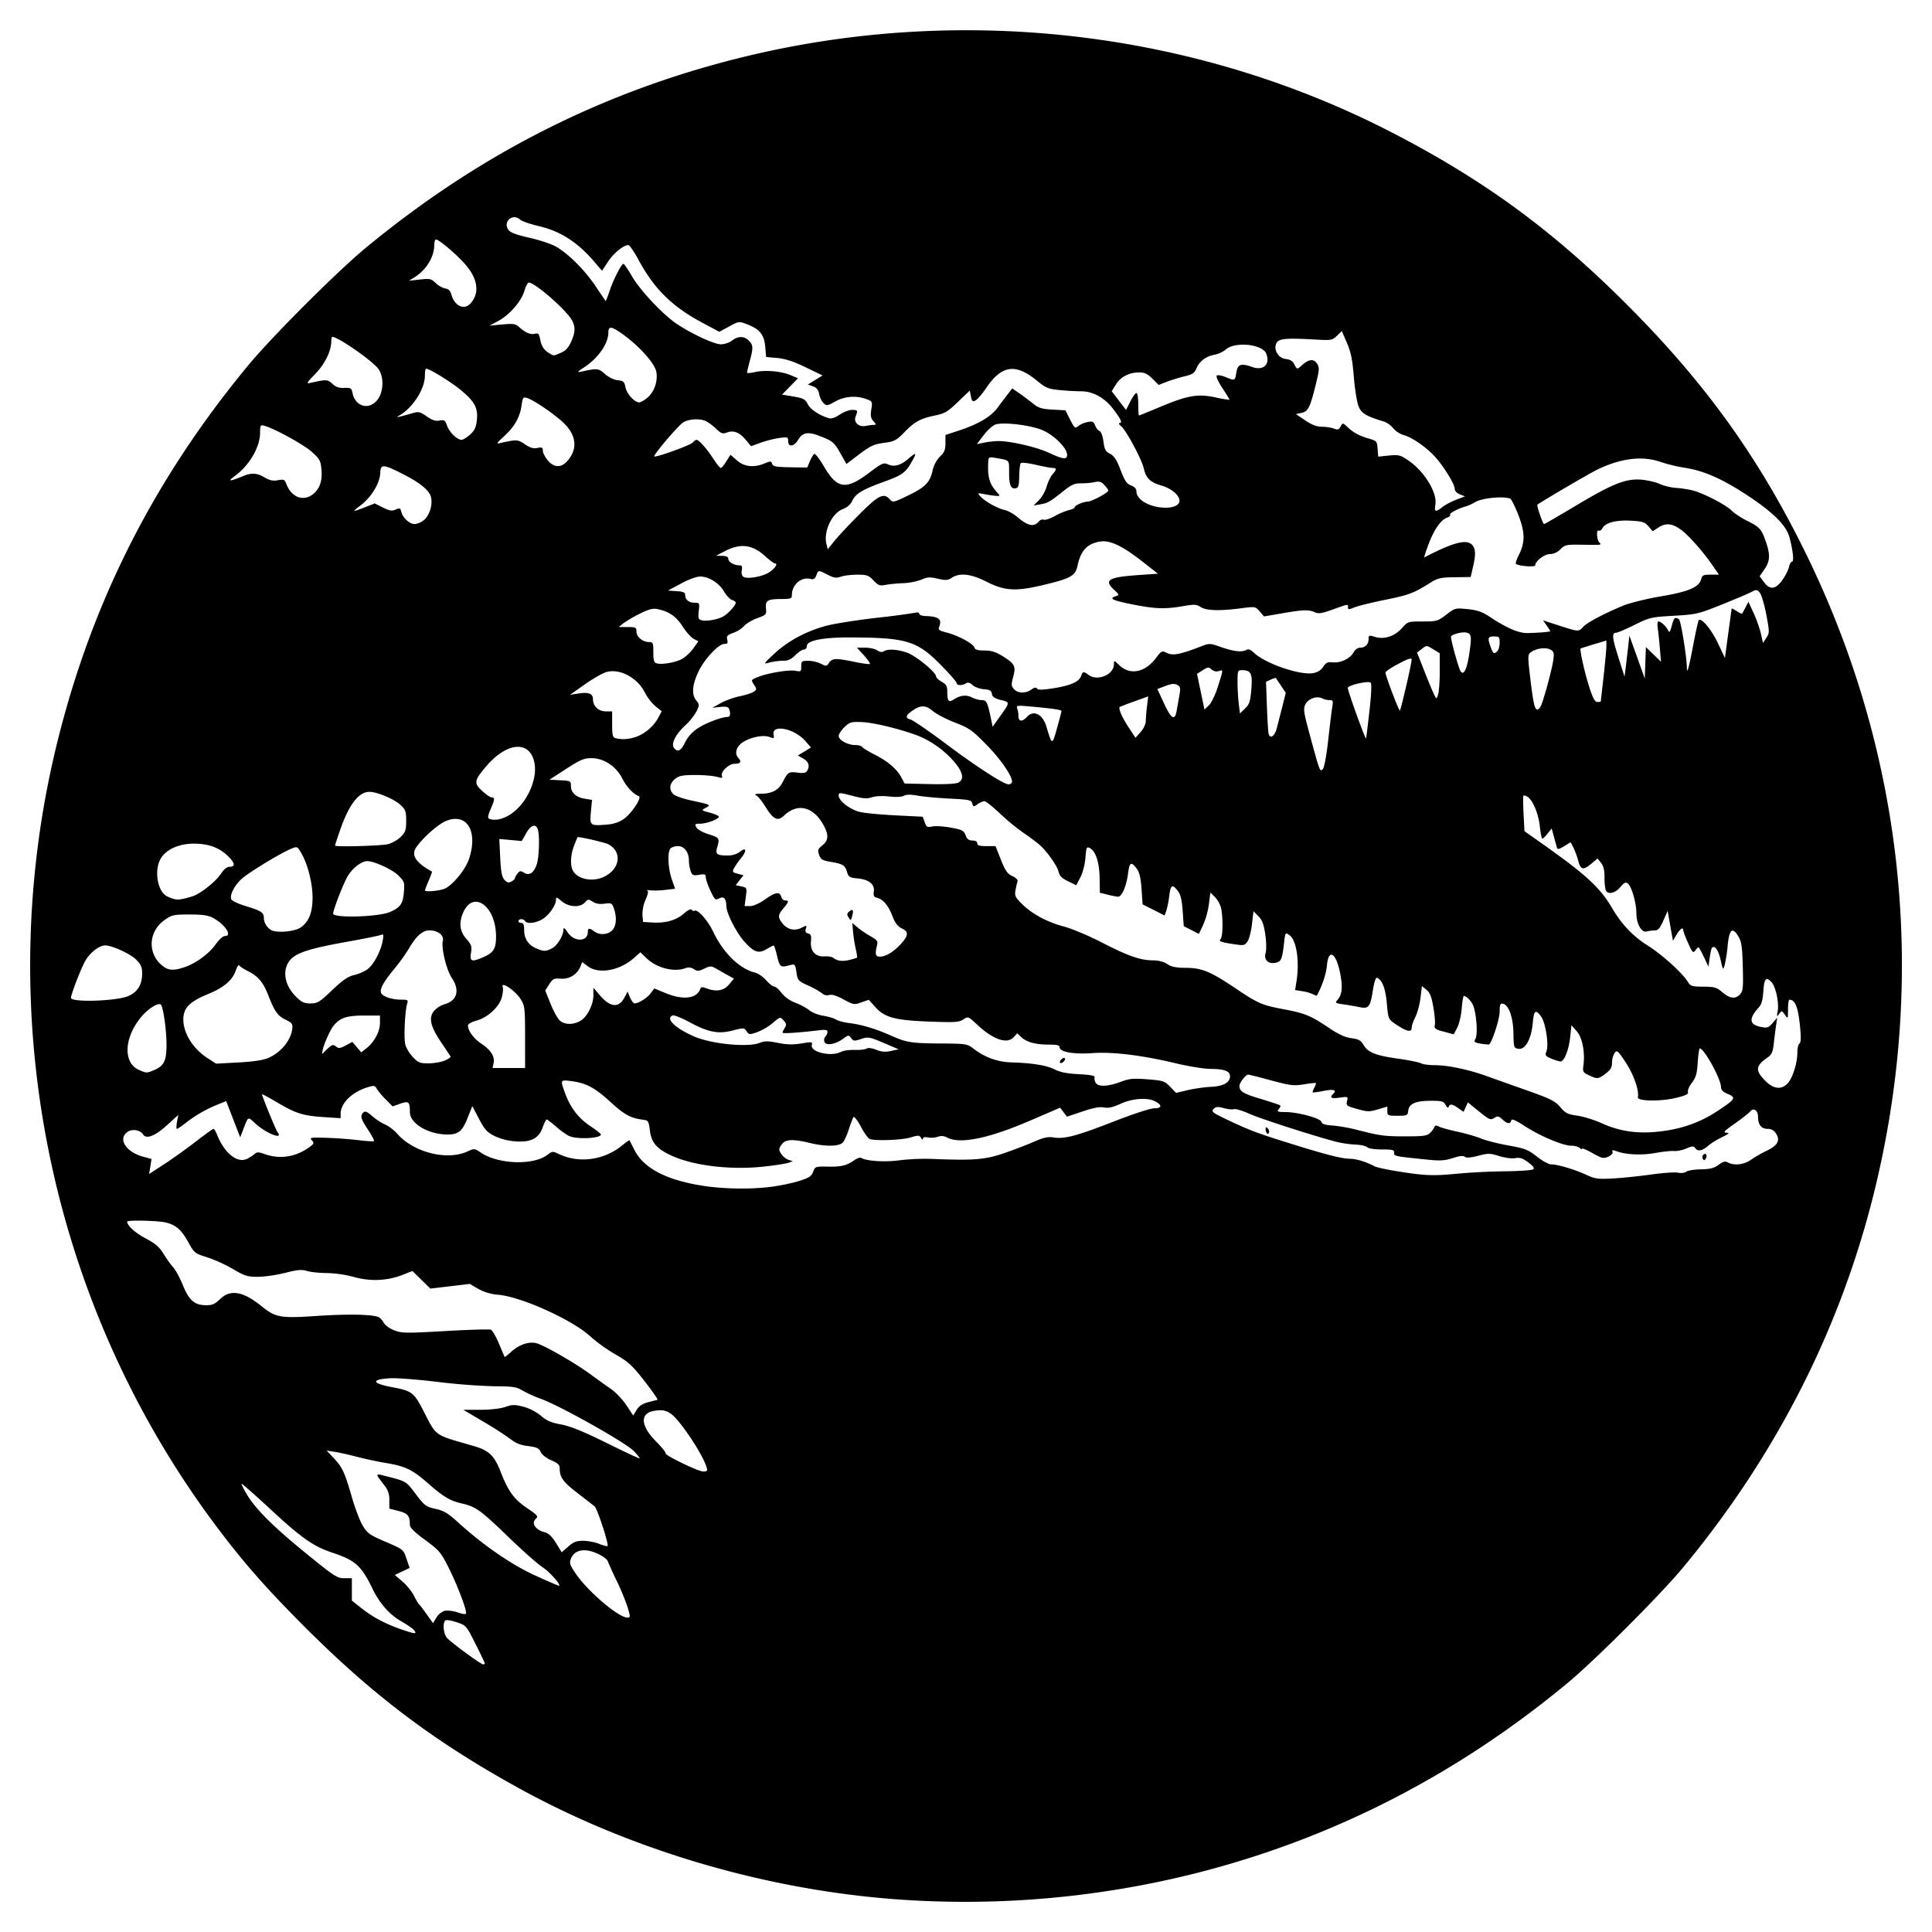 <svg xmlns="http://www.w3.org/2000/svg" width="64" height="64"><path d="M30.078 62.943c-4.448-.267-9.058-1.594-12.901-3.713-2.782-1.535-4.801-3.055-7.077-5.33-1.268-1.27-2.031-2.137-2.922-3.324C1.66 43.224-.302 33.692 1.86 24.742c1.136-4.703 3.204-8.816 6.348-12.623.79-.957 2.956-3.123 3.913-3.913 3.803-3.14 7.943-5.222 12.623-6.347 7.202-1.73 14.882-.82 21.378 2.537 3.052 1.577 5.321 3.24 7.779 5.701 2.577 2.581 4.33 5.012 5.884 8.163 3.287 6.662 4.08 14.132 2.268 21.353-1.125 4.479-3.239 8.615-6.285 12.296-.76.918-2.938 3.097-3.857 3.857-3.675 3.041-7.762 5.133-12.27 6.28a31.27 31.27 0 0 1-9.563.897zm-14.018-7.84c0-.018-.138-.309-.308-.646-.303-.605-.312-.615-.619-.717-.17-.057-.34-.086-.374-.064-.102.063-.073.442.045.577.135.156 1.122.881 1.2.881.03 0 .056-.014.056-.032zm-2.353-1.111c-.042-.05-.223-.175-.404-.277-.397-.224-.726-.596-.967-1.093-.366-.755-.562-.932-1.31-1.182-.65-.216-1.029-.482-2.099-1.474-.495-.458-.91-.824-.923-.812-.014.013.069.177.183.365.298.491.878 1.066 1.991 1.971.891.725.994.791 1.225.791h.253v.741l.322.255c.382.302.802.522 1.353.711.431.147.496.148.376.004zm1.019-.63c.087-.022.283 0 .436.051.204.068.278.072.278.018 0-.163-.309-.965-.574-1.49-.263-.522-.315-.584-.784-.928-.345-.252-.503-.408-.504-.496-.002-.306-.066-.384-.376-.464l-.305-.078v-.28a.711.711 0 0 0-.176-.506c-.287-.369-.287-.379-.026-.313.78.198.741.176 1.074.613.295.389.341.423.658.494.278.062.416.145.754.453.833.756 1.767 1.4 2.55 1.755.409.186.76.338.78.338.104 0-.304-.464-.539-.613-.151-.096-.666-.552-1.143-1.013-.918-.887-1.073-.997-1.551-1.104-.366-.082-.605-.226-1.1-.663-.504-.444-.756-.567-1.364-.667a12.697 12.697 0 0 1-.972-.206c-.256-.067-.59-.143-.744-.167l-.28-.045.227.239c.296.314.374.48.607 1.293.108.375.272.808.366.961.152.25.234.307.757.531.586.251.587.252.69.558l.104.307-.245.117-.245.116.252.216c.139.119.311.331.383.473.071.141.148.27.171.288.023.017.135.163.25.325l.209.294.112-.184a.542.542 0 0 1 .27-.224zm6.07-.104a7.61 7.61 0 0 0-.364-.884 10.598 10.598 0 0 1-.3-.659c-.016-.055-.153-.16-.303-.232-.447-.216-.8-.155-.92.16-.052.136-.027.209.173.499.408.592 1.41 1.442 1.7 1.442.103 0 .103-.02.014-.326zm-1.479-2.217c.152 0 .39.045.528.1.139.056.265.088.281.072.05-.049-.34-1.24-.429-1.313-.046-.038-.3-.235-.564-.438-.478-.367-.592-.524-.592-.815 0-.123-.056-.178-.28-.274-.164-.07-.308-.183-.349-.273-.058-.127-.13-.161-.418-.197-.245-.03-.412-.096-.567-.22a11.252 11.252 0 0 0-.9-.58l-.68-.402h.566c.341-.002.67-.039.83-.095.228-.08.306-.082.595-.006.196.05.433.173.58.299.19.163.344.23.668.288.301.055.722.225 1.483.6.584.289 1.085.525 1.113.525.028 0-.057-.111-.189-.246-.276-.283-2.428-1.492-3.068-1.725a4.272 4.272 0 0 1-.624-.282c-.189-.116-.311-.134-.93-.137a20.824 20.824 0 0 1-1.893-.147c-.648-.078-1.351-.132-1.563-.118-.645.04-.601.171.102.301.616.114.7.177.997.754.46.892.333.801 1.688 1.192.494.143.676.318.883.853.25.646.447.914.885 1.208.321.216.369.27.293.334-.181.15-.033.382.296.464.113.028.232.144.359.35l.19.309.217-.19c.172-.152.273-.191.492-.191zm4.09-2.435c-.084-.278-.41-.833-.772-1.318-.397-.53-.56-.622-.975-.55-.47.084-.439.495.075 1.015.19.192.329.364.31.384-.056.056 1.083.609 1.253.609.128 0 .145-.022.11-.14zm-1.938-2.155l.31-.081c.024-.007-.167-.284-.425-.615-.41-.527-.534-.64-.975-.894a5.332 5.332 0 0 1-.814-.582c-.582-.546-2.28-1.318-3.059-1.389a1.6 1.6 0 0 1-.667-.197l-.276-.162-.654.078-.655.077-.296-.292-.296-.291-.322.127c-.51.2-1.071.225-1.62.071a3.827 3.827 0 0 0-.893-.13c-.235 0-.529-.03-.652-.067-.183-.055-.32-.043-.731.062-.279.07-.684.13-.9.13-.351 0-.442-.03-.827-.258a4.904 4.904 0 0 0-.854-.388c-.409-.128-.427-.143-.625-.5-.233-.42-.413-.576-.758-.656-.261-.06-1.267-.082-1.267-.027 0 .133.265.374.612.557.32.168.452.282.592.511.1.162.245.365.323.45.078.086.22.349.316.584.204.503.384.662.756.668.218.003.301-.033.477-.203.343-.332.766-.259 1.381.24.46.372.62.4 1.83.318 1.002-.067 1.807-.054 2.031.035a.463.463 0 0 1 .18.19c.046.084.2.195.353.254.248.094.392.096 1.686.022.779-.045 1.458-.065 1.509-.046.05.02.172.227.269.46.097.233.182.433.188.443.007.01.105-.067.219-.17.251-.23.56-.34.813-.29.234.047 1.293.652 1.816 1.038.214.158.517.375.673.482.156.107.387.35.512.538l.227.343.113-.186c.08-.131.192-.206.38-.254zm4.067-7.135c.28-.035.694-.121.92-.19.343-.107.422-.157.479-.308.066-.174.08-.18.474-.172.455.009.638-.035.885-.209.094-.066.198-.102.232-.081.173.106.79.146 1.263.081a7.3 7.3 0 0 1 1.064-.047c1.397.056 1.764.028 2.383-.181.321-.11.774-.281 1.005-.383.332-.146.474-.177.665-.146.358.057.76-.05 2-.533.636-.248 1.208-.434 1.335-.434.252 0 .261-.109.02-.232-.257-.131-.751-.095-1.14.083-.26.119-.407.151-.55.122-.138-.029-.353.012-.712.133l-.516.173-.112-.15-.113-.149-.954.412c-1.41.609-2.354.804-2.787.579a.358.358 0 0 0-.31-.027.7.7 0 0 1-.322.023c-.111-.022-.171-.007-.173.042 0 .043-.028.031-.061-.026-.054-.093-.089-.094-.35-.016-.29.088-1.167.12-1.35.05-.053-.021-.186-.204-.293-.406-.108-.203-.217-.346-.241-.32-.025.028-.093.203-.153.391s-.151.39-.203.45c-.12.136-.575.143-1.1.016-.575-.139-.815-.123-.935.061-.093.142-.094.168-.004.306.055.082.162.17.24.194l.14.045-.133.049c-.073.027-.42.083-.773.123-1.095.128-2.342-.013-3.088-.347-.51-.23-.69-.435-.74-.845-.036-.294-.058-.333-.196-.35-.439-.056-.632-.158-1.095-.58-.534-.487-.816-.638-1.308-.703-.375-.05-.376-.048-.2.425.177.472.438.807.835 1.071.188.125.342.247.342.273 0 .123-.744.166-1.027.059-.092-.035-.293-.175-.447-.31-.154-.136-.299-.247-.321-.247-.022 0-.083.118-.135.263-.131.367-.39.498-.907.461a2.002 2.002 0 0 1-.682-.174c-.25-.125-.33-.211-.519-.571l-.223-.425-.142.363c-.184.471-.311.58-.68.58-.628 0-1.244-.364-1.244-.734 0-.351-.04-.386-.322-.286l-.251.088-.23-.232a2.327 2.327 0 0 1-.297-.353c-.059-.108-.09-.113-.305-.047-.512.156-.89.526-.89.875v.149l-.574-.038c-.68-.045-.91-.119-1.55-.497-.265-.157-.481-.272-.481-.257 0 .064.459 1.183.515 1.255.205.266-.362.049-.721-.276-.278-.251-.239-.272-.432.228l-.085.217-.232-.6-.232-.599-.322.131a4.359 4.359 0 0 0-1.043.612c-.124.097-.244.177-.266.177-.023 0-.021-.104.002-.23l.044-.232-.392.355c-.387.35-.673.457-.777.29-.088-.143-.35-.19-.502-.09-.35.23-.07.677.52.834l.264.07-.04.249-.04.248.49-.318c.269-.175.739-.51 1.045-.747.306-.236.574-.429.597-.429.023 0 .078.09.122.202.246.614.678.954 1.001.786.079-.04.186-.11.238-.156.079-.069.136-.068.34.005.494.176 1.016.097 1.464-.222.167-.119.176-.143.094-.234-.085-.094-.048-.1.477-.085.313.01.79.044 1.06.078.27.033.505.047.521.03.017-.016-.072-.184-.196-.371-.242-.365-.268-.463-.155-.577.055-.054.125-.026.29.12.12.105.313.23.429.28.115.048.298.187.405.309.538.612 1.633.892 2.308.59.243-.11.249-.11.457.03.578.394 1.755.431 2.212.071.15-.117.17-.119.37-.024.685.326 1.525.204 2.135-.31.109-.09.203-.155.21-.142l.163.32c.304.604 1.057.998 2.272 1.186.681.106 1.569.12 2.247.035zm29.157-.408c.387-.055.789-.083.893-.062.106.022.225.008.273-.032.047-.039.264-.074.482-.078.31-.006.44-.04.59-.15.15-.11.217-.127.31-.077.207.11.532.074.755-.086a4.37 4.37 0 0 1 .53-.304c.366-.175.455-.343.305-.572a.31.31 0 0 0-.282-.152c-.2 0-.311-.14-.311-.392 0-.215-.144-.322-.255-.19-.047.057-.278.24-.514.405-.349.245-.401.302-.28.304.118.003.085.036-.157.155a2.508 2.508 0 0 0-.434.267c-.195.175-.35.211-.432.1-.064-.087-.093-.087-.307.003-.13.054-.312.091-.402.082-.091-.01-.37.02-.62.065-.454.082-.99.057-1.3-.062-.117-.044-.144-.038-.12.025.019.048-.04.114-.143.16-.157.069-.21.057-.52-.118-.19-.108-.347-.173-.347-.146 0 .027-.033.016-.074-.025-.04-.041-.168-.075-.283-.075-.277 0-1.022-.314-1.547-.653-.313-.202-.427-.249-.442-.182-.028.127-.134.113-.295-.038-.116-.11-.155-.117-.261-.05-.139.086-.157.076-.627-.306l-.253-.207-.071.158-.072.157-.171-.121c-.198-.142-.287-.154-.323-.045-.016.048-.054.024-.1-.062-.066-.123-.123-.14-.491-.139-.505.002-.72.095-.747.327-.018.16-.035.169-.356.169-.316 0-.337-.01-.337-.152v-.152l-.312.093c-.282.084-.347.082-.686-.013-.352-.098-.373-.115-.337-.26.038-.151.034-.154-.244-.116-.285.04-.343.003-.209-.131.126-.125.006-.157-.335-.09-.18.036-.337.056-.348.045-.011-.01.012-.08.052-.155.04-.074.063-.143.051-.153-.011-.01-.189.01-.395.043-.335.055-.447.041-1.09-.131a16.483 16.483 0 0 0-.755-.193c-.077 0-.292.273-.291.369.002.192.113.26.713.44.335.101.622.197.639.213.016.016-.006.072-.05.124-.068.083-.04.095.224.096.421.003 1.166.207 1.19.327.014.068.118.102.372.12.194.015.535.073.756.13.825.211.948.228 1.645.228.614 0 .728-.016.829-.116a.69.69 0 0 0 .142-.195c.02-.057.058-.061.147-.013.067.035.345.112.618.17.273.059.622.16.775.225.154.065.56.168.904.23.558.1.659.14.951.371.187.148.394.258.483.258.212 0 .776.17 1.16.348.28.13.38.143.875.117.307-.017.875-.076 1.262-.13zm1.716-.52a.116.116 0 0 1 .016-.135c.081-.081.145.023.08.128-.038.062-.061.064-.096.008zm-8.095.488a21.66 21.66 0 0 1 1.52-.075c.477-.006.904-.034.949-.063.06-.038.019-.099-.155-.23-.187-.141-.278-.171-.436-.143-.114.02-.34-.01-.531-.07-.304-.095-.363-.095-.697-.008-.248.065-.389.075-.44.033-.051-.043-.177-.03-.396.042-.254.083-.419.095-.796.057-1.144-.115-1.159-.118-1.15-.233.008-.094-.049-.109-.406-.109-.244 0-.446-.03-.49-.076-.042-.041-.222-.08-.4-.086a3.518 3.518 0 0 1-.666-.103c-.848-.23-2.487-.76-2.85-.923-.22-.1-.44-.165-.488-.146-.048.018-.2.003-.337-.034-.206-.056-.267-.05-.346.029-.087.087-.035.125.551.4.682.32.933.413 2.136.787 1.056.329 1.58.46 1.838.461.208.001.56.11.81.25.057.031.364.1.682.152.99.162 1.244.172 2.098.088zm-6.344-1.332c-.025-.025-.045-.088-.045-.14 0-.07.018-.078.069-.027.038.038.058.101.045.14-.013.04-.044.051-.069.027zm13.353-.113c.561-.1 1.091-.31 1.55-.614.64-.422.659-.456.32-.597-.12-.05-.18-.12-.182-.21-.004-.27-.555-1.273-.703-1.28-.021-.001-.052.206-.068.46-.024.377-.06.502-.194.678-.09.119-.15.256-.13.305.026.068-.07.116-.39.194-.516.127-1.299.114-1.27-.02.048-.223-.137-.75-.401-1.15-.264-.399-.291-.421-.37-.314a.638.638 0 0 0-.085.319c0 .156-.047.238-.208.36-.244.186-.28.19-.558.057-.198-.094-.21-.117-.18-.337.057-.432-.04-.918-.228-1.127l-.17-.192-.041.388c-.045.424-.197.811-.32.811-.043 0-.18-.042-.302-.093-.205-.086-.218-.106-.162-.253.08-.213-.033-.94-.178-1.139-.187-.255-.238-.216-.278.21-.05.535-.245.888-.47.855-.157-.023-.162-.037-.17-.512-.01-.532-.156-.944-.348-.98-.09-.017-.109.027-.109.266 0 .228-.233.961-.343 1.078-.011.012-.134.003-.272-.02-.231-.04-.246-.053-.183-.172.076-.142.03-.805-.074-1.08-.058-.153-.222-.324-.313-.329-.021-.001-.054.187-.072.417-.019.23-.086.516-.15.636l-.114.217-.33-.088c-.283-.076-.324-.105-.297-.217.018-.071-.004-.336-.048-.59-.06-.352-.114-.487-.228-.58l-.15-.121-.049.394c-.027.218-.104.5-.17.63-.067.129-.122.291-.122.36 0 .16-.17.12-.527-.122-.248-.168-.248-.169-.295-.693-.045-.499-.16-.789-.333-.847-.035-.012-.094.176-.13.417-.087.554-.138.62-.438.557a9.569 9.569 0 0 0-.53-.091c-.276-.039-.293-.05-.207-.146.15-.166.179-.399.103-.823-.13-.731-.395-.92-.45-.32-.025.282-.153.663-.333.997-.006.01-.063-.009-.126-.043a1.408 1.408 0 0 0-.355-.102l-.24-.038.046-.29c.106-.67 0-1.367-.234-1.53-.137-.097-.138-.095-.18.278-.061.527-.094.602-.285.639-.245.047-.39-.102-.323-.332.03-.103.024-.367-.013-.615-.05-.334-.103-.473-.228-.598l-.163-.164-.048.423c-.026.233-.091.49-.145.572-.087.134-.126.145-.386.107-.49-.07-.585-.103-.511-.177.073-.073.087-.62.027-.987a.85.85 0 0 0-.201-.395l-.163-.163-.049.39a2.692 2.692 0 0 1-.19.685l-.142.296-.25-.128-.251-.127-.035-.498c-.024-.351-.068-.544-.151-.655-.191-.256-.247-.227-.295.154a2.98 2.98 0 0 1-.1.5l-.054.145-.364-.184-.364-.184-.035-.509c-.025-.361-.07-.555-.153-.666-.19-.256-.247-.228-.294.152-.051.408-.204.768-.327.768-.047 0-.202-.03-.346-.066l-.26-.065-.008-.478c-.008-.521-.127-.894-.319-.997-.113-.06-.123-.038-.152.321-.018.222-.09.496-.168.646l-.137.26-.272-.132c-.2-.097-.282-.178-.31-.31-.045-.198-.389-.686-.64-.904a7.605 7.605 0 0 0-.536-.397 7.598 7.598 0 0 1-.785-.648c-.227-.216-.451-.394-.498-.394a.54.54 0 0 0-.227.1c-.134.093-.144.092-.175-.025-.03-.114-.1-.128-.756-.161-.397-.02-.873-.064-1.056-.098-.227-.041-.371-.04-.455.005-.075.04-.266.05-.486.024-.218-.025-.447-.015-.57.026-.167.055-.295.045-.655-.05-.426-.111-.447-.111-.447-.006 0 .18.395.477.727.548.166.036.697.084 1.18.108l.878.044.064.182c.057.163.084.178.25.141.104-.022.38-.006.613.038.378.07.433.098.491.253.05.129.108.174.227.174.1 0 .16.034.16.093 0 .07.075.093.303.093h.302l.178.45c.146.367.215.467.38.542.11.052.188.126.173.167-.014.04-.044.17-.067.288-.036.193-.014.242.203.46.339.338.831.605 1.397.756.265.071.833.31 1.263.531.87.449 1.275.59 1.694.59.179 0 .353.046.47.124.14.093.292.123.62.124.518.001.809.121 1.622.667.773.519.88.566 1.62.706.714.136.883.206 1.52.635.292.196.512.295.716.322.238.032.315.073.396.215.147.256.397.358 1.133.461.36.051.71.121.775.156.065.035.272.063.46.063.439 0 1.117.144 1.744.37.273.098.883.316 1.356.483.74.262.887.338 1.055.536.168.2.244.237.566.283.205.03.568.142.807.251.685.312 1.381.38 2.264.222zm-15.21-1.428c.413-.02.634-.142.634-.352 0-.167-.194-.24-.632-.242-.218 0-.736-.083-1.167-.186-1.122-.267-2.089-.386-2.761-.337-.616.045-1.085-.038-1.085-.192 0-.069-.085-.09-.357-.09-.438 0-.736-.081-.914-.248l-.134-.126-.114.125c-.22.243-.68.087-1.214-.413-.295-.275-.298-.276-.46-.171-.14.093-.28.102-1.105.071-1.152-.043-1.491-.132-1.803-.477l-.222-.246-.246.087c-.236.084-.261.08-.59-.1-.229-.123-.388-.172-.474-.145a.243.243 0 0 1-.235-.054 2.538 2.538 0 0 0-.457-.257c-.337-.154-.354-.173-.394-.442-.04-.266-.05-.279-.205-.238-.324.086-.344.073-.431-.281a2.555 2.555 0 0 0-.106-.364c-.012-.013-.119.037-.236.11-.27.166-.423.116-.747-.243-.266-.295-.596-.945-.597-1.178-.002-.25-.084-.336-.241-.252-.123.066-.145.046-.287-.257-.084-.18-.153-.381-.153-.445 0-.1-.034-.111-.22-.081-.194.031-.228.017-.28-.12a1.202 1.202 0 0 1-.059-.355c0-.274-.154-.475-.363-.475-.094 0-.204.034-.245.074-.108.109-.087.652.04 1.02l.11.318-.323.038a2.66 2.66 0 0 1-.5.015c-.097-.012-.144-.01-.104.004.051.019.036.108-.05.304a1.199 1.199 0 0 0-.104.508l.02.231.322.019c.431.025.781-.077 1.038-.303.128-.113.227-.16.251-.12.022.036.064.05.094.032.099-.061.439.32.614.687.338.713.874 1.236 1.396 1.365.1.024.263.138.363.252.1.114.22.208.266.208.046 0 .157.096.247.214.1.13.276.256.453.322.16.059.366.17.46.247.094.077.304.16.466.184.162.024.35.08.418.124s.278.099.465.122c.393.048.872.193 1.373.417.502.223.665.249 1.635.256.846.006.875.01 1.09.175.38.29.793.438 1.267.452.683.02 1.158.099 1.427.236.174.089.41.135.794.154.367.019.537.05.52.097-.014.039 0 .12.03.179.076.148.396.14.825-.02.296-.111.42-.123.897-.086.518.04.566.057.75.246l.196.203.382-.09c.21-.05.557-.1.771-.11zm-5-.845a.194.194 0 0 1 .11-.108c.046-.016.07.007.054.054a.194.194 0 0 1-.109.108c-.046.016-.07-.007-.054-.054zm24.106.73c.164-.176.32-.668.32-1.017.001-.143.032-.279.07-.302.047-.03.055-.19.025-.505-.065-.693-.16-.944-.357-.948-.026 0-.047.145-.047.323 0 .32-.001.322-.102.177-.1-.142-.106-.143-.191-.03-.08.108-.084.099-.048-.099.048-.265-.064-.795-.199-.945-.183-.201-.25-.13-.277.292-.019.295-.06.439-.155.543-.34.374-.313.57.09.645.193.036.242.019.374-.135l.151-.176-.037.245c-.02.134-.054.406-.076.602-.035.31-.067.376-.235.493-.367.257-.38.415-.057.744.276.283.541.316.75.093zm-54.113-.44c.325-.136.41-.309.41-.837 0-.489-.106-1.243-.186-1.33-.073-.08-.393.111-.62.37-.6.684-.652 1.555-.105 1.792.249.109.252.109.501.005zm12.288-1.092c0-.96-.01-1.038-.143-1.253-.18-.29-.683-.626-.596-.397.019.047.004.198-.033.334-.086.319-.471.672-.842.77-.154.042-.278.112-.278.158 0 .175.187.434.428.594.325.215.465.43.422.647l-.034.17h1.076v-1.023zm-8.498.687c.42-.187.745-.588.787-.969.017-.154-.013-.195-.212-.29-.27-.13-.367-.262-.576-.795-.178-.454-.334-.642-.681-.819-.137-.07-.266-.153-.288-.187-.021-.034-.07.035-.11.153-.108.33-.4.579-.923.793-.613.25-.82.461-.82.842 0 .458.32.97.8 1.279l.286.185.745-.04c.504-.028.824-.077.992-.152zm5.837.09c.12-.051.206-.114.19-.14a55.167 55.167 0 0 0-.312-.468c-.349-.518-.415-.797-.242-1.028a.79.79 0 0 1 .364-.232c.41-.114.506-.468.236-.866-.178-.261-.358-1.001-.3-1.231.046-.185-.162-.348-.444-.348-.23 0-.439.187-.685.611a6 6 0 0 1-.47.654c-.36.434-.496.678-.447.805.046.12.353.225.662.225.228 0 .243.01.201.14-.068.21-.112 1.074-.066 1.317.022.118.133.313.246.433.185.196.24.22.527.22.176 0 .42-.042.54-.093zm-3.806-.46c.09-.07.126-.07.207-.003.081.067.134.061.317-.037l.22-.118.148.172.148.173.17-.133c.26-.202.449-.555.45-.837v-.248h-.546c-.557 0-.777.075-.992.337-.107.13-.315.594-.359.801-.03.14-.023.151.047.072.045-.051.13-.131.19-.178zm16.937.169c.074-.04.274-.067.445-.062.171.006.35-.014.396-.044.052-.034.175-.02.324.04.178.07.305.08.49.038l.249-.055-.497-.211c-.47-.2-.51-.207-.745-.13-.225.074-.257.071-.331-.03-.079-.108-.09-.107-.263.02-.256.188-.57.241-.621.106-.023-.057-.009-.136.03-.175a.26.26 0 0 0 .07-.157c0-.067-.067-.079-.295-.051-.672.08-1.194.114-1.194.077 0-.022.034-.094.075-.16.062-.098.055-.142-.039-.245-.113-.125-.114-.125-.361.086a1.906 1.906 0 0 1-.515.303c-.252.086-.273.084-.35-.03-.078-.118-.095-.119-.462-.025-.482.124-.803.061-1.444-.284-.252-.136-.497-.233-.542-.215-.25.096.07.414.693.69.58.256 1.806.377 2.195.216.153-.063.267-.063.595.002.299.06.504.065.78.019.35-.058.374-.054.346.051-.062.237.643.401.97.226zm-8.633-1.028c.225-.133.427-.536.427-.854v-.24l.218.256c.343.4.627.422.813.062l.1-.193.082.197c.046.109.114.197.151.197.132 0 .423-.184.536-.339l.115-.157.373.154c.59.244 1.045.185 1.156-.15.018-.055.07-.057.198-.008.328.125.574.083.75-.127l.163-.193-.183-.102a39.77 39.77 0 0 1-.384-.217c-.189-.108-.213-.109-.415-.013-.186.089-.232.091-.347.016a.286.286 0 0 0-.256-.038c-.388.152-.97.008-1.315-.327l-.199-.192-.222.196c-.47.413-1.156.535-1.516.27l-.192-.142-.057.15a.649.649 0 0 1-.651.4c-.226-.016-.265.003-.383.187l-.132.205.18.446c.098.246.237.495.309.555.164.138.448.139.68.001zM11.003 32.8c.35-.332.527-.455.723-.499a1.45 1.45 0 0 0 .437-.185c.206-.146.449-.595.513-.946.039-.217.032-.237-.07-.196-.062.025-.565.126-1.117.225-1.495.267-1.868.422-2.003.829-.102.309.017.686.308.977.196.196.278.235.49.235.232 0 .299-.04.719-.44zm-6.748.194c.306-.135.454-.38.454-.75 0-.207-.039-.295-.201-.458-.192-.191-.8-.469-1.026-.468-.194 0-.498.236-.654.507-.144.251-.476 1.108-.476 1.23 0 .158 1.518.109 1.903-.061zm53.39-.06c.095-.105.106-.225.087-.915-.018-.655-.044-.83-.145-.998-.197-.328-.304-.239-.355.297a4.99 4.99 0 0 1-.1.65c-.052.18-.057.173-.136-.176-.074-.324-.192-.488-.285-.395-.018.018-.051.165-.075.328l-.042.296-.15-.321c-.083-.176-.163-.32-.18-.32-.015 0-.064.048-.107.107-.07.096-.097.067-.24-.256a2.8 2.8 0 0 1-.16-.418c0-.114-.103-.045-.218.148l-.121.201-.088-.494-.087-.494-.143.324c-.112.254-.173.323-.286.324-.078 0-.199.016-.267.034-.172.047-.34-.255-.34-.607 0-.334-.154-.874-.279-.977-.075-.063-.12-.042-.253.116-.176.209-.423.257-.486.095a1.844 1.844 0 0 1-.037-.428c0-.229-.035-.372-.116-.472l-.116-.143-.2.167c-.273.23-.358.212-.44-.096a2.694 2.694 0 0 0-.161-.438l-.09-.173-.214.132c-.163.1-.22.113-.238.05a39.628 39.628 0 0 1-.1-.361l-.076-.278-.135.17c-.074.093-.152.169-.174.169-.022 0-.059-.182-.083-.405-.045-.426-.235-.877-.413-.985-.058-.035-.117-.05-.13-.034-.014.015-.012.287.004.602l.03.574.41.289c1.612 1.133 2.08 1.556 2.49 2.254.316.54.695.939 1.175 1.24.47.295 1.151.908 1.328 1.194.097.159.135.171.522.174.37.002.441.023.632.186.25.213.435.232.588.063zm-51.516-.9c.379-.134.8-.447 1.018-.755.106-.15.241-.272.303-.272.258 0 .009-.38-.39-.598-.161-.088-.345-.115-.78-.115-.532 0-.584.012-.835.188-.495.348-.564 1.02-.147 1.436.232.233.423.259.83.115zm22.262-.312c.01-.01-.01-.14-.044-.288a5.228 5.228 0 0 1-.088-.565l-.026-.294.178.15c.098.083.292.214.43.292.217.122.246.162.212.297-.074.297-.054.376.098.376.184 0 .433-.146.657-.383.289-.307.306-.436.072-.548-.141-.068-.226-.177-.313-.403-.136-.355-.308-.563-.508-.614-.11-.027-.133-.069-.113-.208.035-.24-.157-.398-.531-.434-.27-.026-.306-.048-.357-.219-.068-.222-.138-.264-.553-.334-.263-.044-.318-.078-.371-.23-.055-.155-.042-.193.107-.312.194-.154.214-.328.07-.614-.335-.663-.875-.815-1.336-.375-.212.202-.357.134-.619-.292-.104-.169-.235-.333-.292-.367-.08-.047-.054-.06.12-.062.393-.003.607-.117.749-.396.163-.323.198-.344.5-.303.172.023.263.007.3-.054.103-.16.058-.308-.123-.413l-.18-.103.218-.132.218-.132-.196-.223c-.358-.408-1.111-.557-1.044-.206.026.133.016.139-.147.077-.204-.077-.654.02-.896.194-.199.143-.254.361-.126.503.118.13.076.194-.13.194-.183 0-.464.269-.414.397.03.079.003.084-.171.034-.114-.032-.434-.059-.71-.059-.416 0-.533.023-.668.129-.19.15-.212.366-.05.512.061.056.32.146.573.2.668.144.673.146.492.245-.154.083-.154.084.14.163.162.044.294.103.294.132 0 .08-.406.232-.62.232-.17 0-.183.013-.126.12.037.07.212.168.406.23.361.113.372.13.284.436-.065.228-.011.268.363.268.144 0 .298-.05.398-.128.215-.17.226-.019.018.232a2.27 2.27 0 0 0-.218.313c-.066.125-.055.142.12.187l.191.05-.13.164-.128.165.188.04c.185.042.187.046.147.347l-.04.305h.183c.11 0 .305-.087.488-.217.347-.247.494-.272.541-.093.018.068.077.124.132.124.134 0 .124.044-.057.26-.187.222-.192.296-.032.5.163.206.397.26.63.145.176-.088.182-.087.144.033-.029.09-.008.133.076.155.093.024.11.077.093.269-.03.315.154.515.451.49.113-.01.244.013.29.05.13.105.31.126.55.064.12-.03.226-.064.236-.073zm-.28-1.33c-.06-.095-.056-.133.017-.195.124-.102.156-.055.102.147-.042.158-.049.161-.119.049zM16.04 31.693c.314-.142.392-.276.392-.67 0-1.017-.767-1.562-1.095-.778-.141.338-.106.608.11.855.17.193.19.25.155.467-.047.292.026.313.438.126zm2.248-.28c.176-.09.377-.425.377-.626 0-.073.046-.04.142.103.216.321.665.312.665-.014 0-.14.051-.144.213-.022.17.129.447.113.593-.033.138-.138.162-.431.058-.728-.061-.177-.082-.187-.309-.157-.163.022-.292 0-.392-.065-.14-.091-.158-.09-.26.023-.162.18-.529.16-.767-.04-.169-.141-.19-.147-.191-.046 0 .18-.229.507-.449.641-.216.132-.511.164-.574.062-.021-.034-.079-.062-.128-.062-.05 0-.09.028-.09.062s.042.062.094.062c.066 0 .093.067.093.234 0 .285.136.495.395.607.25.109.318.109.53 0zm-8.317-.696c.268-.197.382-.492.383-.99 0-.476-.164-1.113-.38-1.48-.127-.214-.128-.214-.342-.125-.35.147-1.37.766-1.614.98-.244.214-.414.54-.357.688.02.05.236.152.48.226.514.156.6.212.6.396 0 .184.16.395.326.43.277.06.738-.004.904-.125zm2.953-.508c.343-.152.424-.27.456-.662.026-.315.015-.348-.181-.544-.198-.198-.804-.477-1.033-.477-.194 0-.498.237-.654.508-.144.25-.476 1.108-.476 1.23 0 .156 1.511.112 1.888-.055zm-6.555-.515c.266-.08.787-.496.962-.766.09-.139.188-.214.278-.215.196-.001.174-.13-.062-.358-.284-.275-.63-.403-1.101-.408-.499-.006-.927.18-1.114.482-.236.382-.12 1.106.202 1.262.29.141.38.141.835.003zm8.385-.266c.275-.143.669-.633.783-.975.302-.91-.06-1.526-.743-1.266-.267.102-.793.565-1.011.89-.17.253-.004.505.526.795.01.005-.039.14-.108.302-.07.161-.126.305-.126.319 0 .066.522.016.679-.065zm2.3-.33a.472.472 0 0 1 .088-.157c.073-.097.103-.101.215-.032.173.108.323.013.42-.265.08-.224.105-.924.043-1.157-.059-.217-.234-.165-.392.117l-.144.256-.372-.034-.372-.034.03.616c.023.473.055.643.14.737.085.094.137.107.226.06.064-.035.117-.083.119-.107zm2.952-.052c.537-.255.615-.828.147-1.078-.116-.063-1-.264-1.022-.234-.006.01-.058.136-.115.282-.116.3-.133.648-.04.823.155.288.65.387 1.03.207zm-7.145-1.084c.134-.037.322-.147.419-.243.15-.152.175-.224.175-.528 0-.312-.021-.372-.19-.528-.205-.193-.775-.432-1.028-.432-.36 0-.69.438-.987 1.313a9.981 9.981 0 0 0-.152.466c0 .053 1.55.01 1.763-.048zm7.79-.824c.262-.174.631-.727.51-.767-.177-.06-.404-.301-.547-.583-.205-.405-.612-.673-1.021-.673-.247 0-.37.052-.84.356l-.552.357.356.019c.344.018.356.024.356.192 0 .22.17.373.466.421l.233.038-.037.39c-.042.457-.03.467.474.433.254-.017.432-.071.602-.183zm-3.854-.097c.63-.321 1.078-1.283.878-1.887-.207-.63-.915-.53-1.56.22-.41.478-.426.568-.14.829.128.118.27.214.314.214.109 0 .103.064-.039.395-.087.203-.1.288-.046.31.156.064.367.035.593-.08zm14.951-1.118c.193-.103.157-.324-.104-.646a3.184 3.184 0 0 0-1.24-.908c-.601-.225-1.47-.435-1.865-.45-.34-.012-.393.003-.566.168-.104.1-.19.233-.19.294 0 .136.301.3.552.3.102 0 .203.028.224.063.022.035.204.146.404.248.441.222.743.478.893.756l.111.207.827.019c.52.011.874-.007.954-.05zm1.767.007c.078-.127-.324-.736-.824-1.246-.488-.498-.581-.564-1.062-.75-.29-.113-.622-.287-.737-.386-.23-.197-.406-.196-.686.007-.209.151-.222.236-.044.28.083.021.618.389 1.189.817.985.739 1.896 1.328 2.057 1.33.04 0 .089-.023.107-.052zm10.486-1.435c.055-.495.116-.99.136-1.101.03-.177.018-.202-.1-.202a.618.618 0 0 1-.246-.06c-.17-.09-.46.016-.55.202-.072.146-.054.265.142.989.34 1.253.34 1.253.437 1.155.048-.05.122-.448.181-.984zm-21.306.096c.088-.18.234-.342.422-.467.264-.175.79-.374.987-.374.086 0 .106-.113.046-.267-.025-.068-.104-.085-.294-.065l-.26.028.28-.155c.153-.086.439-.188.634-.228.196-.04.403-.108.462-.15.099-.073.1-.089.003-.235-.102-.156-.1-.157.137-.253.335-.133 1.03-.247 1.248-.203.17.034.183.023.183-.148 0-.172.015-.185.232-.184.128 0 .316.044.419.097.175.092.19.09.27-.031.103-.155.222-.159.844-.03.263.054.491.085.508.067.017-.017-.072-.145-.198-.284l-.23-.254h.273c.15 0 .33.04.4.089.081.057.156.068.215.032.135-.086.437-.07.762.04.292.1.97.652.97.791.001.04.085.12.187.177.156.09.186.144.186.347 0 .296.045.348.212.24.217-.14.418-.163.6-.069.096.05.244.09.33.09.16 0 .193.07.316.673l.043.208.215-.3c.37-.518.37-.507.056-.586-.208-.053-.282-.103-.296-.203-.015-.107-.068-.137-.267-.153-.136-.011-.304-.072-.373-.137-.088-.082-.153-.1-.217-.058-.126.08-.31.075-.31-.008 0-.037-.229-.301-.51-.587-.802-.817-1.146-.921-3.056-.925-.878-.001-1.395.104-1.395.283 0 .066-.043.118-.098.118-.054 0-.182.084-.284.186-.14.14-.243.186-.414.186-.126 0-.326.027-.445.06-.213.058-.21.052.169-.301.463-.432 1.11-.771 1.785-.935.273-.066.999-.178 1.613-.249a23.58 23.58 0 0 0 1.256-.165c.083-.022.14-.009.14.032 0 .039.09.073.2.076.455.014.565.104.454.373-.033.08.02.116.257.175.376.095.875.364.916.494.023.073.11.1.332.1.225 0 .374.045.6.185.407.254.448.333.353.688-.068.255-.065.305.027.406.13.143.383.15.575.015.101-.072.157-.081.187-.032.031.05.187.046.576-.017.559-.09.826-.215.89-.414.044-.14.082-.144.242-.023.293.221.84-.008.84-.352 0-.137.004-.136.177.03.358.343.85.246 1.218-.24.183-.241.194-.246.368-.162.193.092.438.045 1.11-.215.294-.115.3-.115.693.023.416.145.689.172.829.084.055-.035.139 0 .248.102.38.359 1.53.751 1.962.67.148-.028.26-.1.33-.21.088-.138.143-.163.323-.146.26.025.574-.129.685-.337.046-.086.136-.149.212-.149.17 0 .281-.113.281-.286 0-.127.015-.132.217-.07.302.093.653-.024.892-.296.187-.213.198-.216.68-.216.466 0 .502-.01.783-.225.29-.221.302-.224.707-.184.32.033.482.088.727.25.585.386.968.55 1.267.543.409-.011.744-.04.744-.064 0-.012-.054-.097-.12-.19l-.118-.167.535.174c.642.207.645.207.794.042.13-.143.7-.445 1.33-.705.222-.09.78-.228 1.249-.307.915-.154 1.263-.303 1.33-.568.033-.13.073-.15.313-.15h.275l-.193-.281c-.336-.488-.806-1.021-1.067-1.21-.293-.212-.503-.23-.754-.065l-.179.118-.14-.162c-.12-.14-.198-.166-.575-.187-.492-.028-.851.064-.947.243-.035.067-.091.105-.123.085-.087-.054-.072.305.015.392.088.088.102.086-.616.075-.47-.007-.523.005-.67.151-.1.1-.228.159-.345.159-.185 0-.49.232-.49.373 0 .064-.51.03-.635-.043-.026-.015.01-.139.08-.276.223-.437.223-.76-.003-1.345-.11-.284-.233-.53-.274-.545-.235-.09-.946-.019-1.16.117a1.412 1.412 0 0 1-.303.138c-.278.08-.558.229-.526.28.017.029-.02.068-.083.088-.212.067-.433.374-.62.86-.103.266-.169.474-.146.462.981-.512 1.429-.622 1.598-.39.102.138.102.32.003.739l-.071.302-.527.008c-.472.006-.56.027-.826.193-.546.34-.688.394-1.497.558-.442.09-.895.203-1.008.25-.177.074-.205.073-.205-.005 0-.114.023-.117-.501.072-.362.13-.475.148-.596.093-.204-.093-.385-.088-1.084.034l-.6.103-.144-.166c-.144-.164-.15-.165-.61-.105-.713.094-1.16.081-1.343-.039-.14-.092-.21-.096-.588-.03-.604.103-.92.092-1.682-.06-.66-.132-.785-.194-.542-.271.119-.038.115-.05-.067-.22-.339-.317-.173-.412.841-.481l.62-.043-.496-.389c-.669-.525-1.076-.722-1.4-.679-.433.058-.661.296-.766.797-.07.333-.213.419-1.028.619-1.01.248-1.365.232-1.996-.087-.507-.257-.88-.299-1.143-.127-.134.088-.201.092-.466.031-.26-.06-.345-.055-.538.031a2.015 2.015 0 0 1-.602.117c-.205.008-.47.034-.59.057-.189.037-.24.018-.399-.148-.161-.17-.222-.19-.533-.19-.193 0-.437.029-.541.065-.157.055-.234.044-.441-.062-.313-.16-.31-.16-.378.022-.043.111-.09.142-.184.117-.313-.082-.625.186-.625.536 0 .114-.038.128-.356.128-.45.002-.529.05-.502.315.02.199.007.213-.29.32-.17.062-.365.179-.433.258a.99.99 0 0 1-.36.229c-.2.07-.23.105-.2.225.028.115.01.141-.101.141-.178 0-.626.47-.828.869-.225.443-.263.797-.107.99.117.145.118.163.022.368a1.944 1.944 0 0 1-.374.468c-.324.299-.484.62-.374.753.125.15.228.097.366-.188zm12.468-1.036c.001-.042-.283-.084-1.048-.153-.419-.038-.456-.032-.418.065a.869.869 0 0 1 .04.257c0 .183.127.195.28.026.22-.244.522-.096.646.318.19.631.19.632.352.054.081-.29.148-.545.148-.567zm-14.136.869c.303-.091.618-.351.773-.638l.121-.226-.203-.16a1.633 1.633 0 0 1-.358-.462c-.248-.49-.822-.797-1.268-.677-.123.034-.445.217-.717.408l-.493.347.261-.04c.355-.057.5-.002.5.189 0 .227.183.4.427.4h.208v.429c0 .357.018.434.108.458.2.052.403.043.641-.028zm24.34-.886c.06-.547.075-.886.038-.923-.074-.073-.76.084-.757.174.002.113.587 1.731.604 1.671.01-.032.06-.447.114-.922zm-7.411.35c0-.093.018-.315.04-.494l.039-.325-.459.166a9.093 9.093 0 0 0-.481.182c-.057.042.07.341.285.667l.234.356.17-.19c.098-.11.172-.264.172-.361zm4.337.243l.18-.703.12-.477-.158-.236-.17-.254c-.008-.01-.084.014-.17.053l-.156.071.028.784c.015.432.04.846.055.922.042.203.2.11.27-.16zm-3.314-.588c.018-.108.058-.33.087-.493.047-.262.039-.304-.07-.362-.093-.05-.19-.04-.39.036l-.267.101.226.486c.238.513.353.577.414.232zm2.473-.71c.044-.522-.011-.633-.314-.633-.135 0-.143.023-.143.387 0 .213.018.536.04.716l.04.33.168-.162c.144-.138.174-.229.209-.639zm5.13-.104c.1-.432.181-.827.181-.878 0-.069-.11-.034-.434.136-.239.125-.434.257-.434.292 0 .102.45 1.289.479 1.26.014-.013.107-.378.207-.81zm-6.238.014c.186-.587.185-.561.026-.511a.243.243 0 0 1-.234-.055c-.095-.086-.124-.083-.294.025l-.19.12.124.59.123.592.146-.137c.082-.077.212-.347.3-.624zm10.68.682c.075-.101.385-1.224.432-1.568.031-.23.018-.275-.102-.34-.156-.083-.471-.04-.642.09-.109.083-.11.117-.004.99.107.883.164 1.03.316.828zm2.004-.187l.092-.821c.05-.444.092-.895.093-1.002v-.196l-.418.125c-.23.069-.425.13-.434.138-.038.035.131.796.28 1.26.125.39.19.512.275.512.062 0 .112-.007.112-.016zm-5.373-.302a5.67 5.67 0 0 0 .038-.745v-.552l-.201-.122c-.243-.148-.229-.148-.407-.01l-.143.11.298.756c.164.416.316.756.337.757.021 0 .056-.087.078-.194zm7.117-1.258l.25.242-.039-.465a13.346 13.346 0 0 0-.07-.667c-.016-.11-.006-.201.023-.201.081 0 .24.141.311.276.057.108.072.091.134-.14.072-.267.102-.294.236-.209.064.04.261 1.255.263 1.618.002.226.075-.04.21-.763.082-.434.165-.805.184-.824.089-.089.419.306.631.755l.235.496.11-.806c.06-.443.111-.817.114-.829.003-.012.078.025.166.083.088.057.168.095.178.084.01-.011.06-.104.114-.206l.097-.186.171.372c.095.204.203.511.242.681l.07.31.11-.17c.107-.162.107-.192-.001-.768-.062-.33-.158-.654-.212-.722-.093-.114-.112-.116-.286-.026-.102.053-.547.242-.989.419-.768.308-.834.323-1.577.366-.745.042-.796.054-1.3.302-.288.143-.56.259-.606.259-.153 0-.14.152.067.806l.207.652.04-.31.08-.681.04-.37.256.711.254.712.019-.522.018-.522.25.243zm-6.09-.091c.075-.516.058-.602-.12-.635-.148-.026-.496.073-.496.141 0 .142.263 1.082.324 1.154.11.133.21-.092.292-.66zm-26.121.258c.117-.055.294-.213.394-.35l.18-.25-.156-.083c-.086-.045-.25-.23-.367-.41-.212-.334-.455-.5-.842-.577-.144-.029-.288.01-.578.155a4.153 4.153 0 0 0-.542.317l-.155.123.295.002c.27 0 .294.013.294.153 0 .173.207.344.417.344.13 0 .141.028.141.337 0 .267.023.343.109.367.168.048.574-.016.81-.128zm27.043-.278c.04-.041.074-.167.074-.28 0-.185-.017-.204-.186-.204-.205 0-.221.05-.111.352.081.226.111.243.223.132zm-25.659-1.14c.166-.085.427-.37.427-.465 0-.027-.057-.067-.125-.089-.069-.021-.187-.148-.263-.28-.162-.28-.505-.495-.792-.495-.114 0-.388.1-.633.233l-.432.232.285.02c.222.014.285.042.285.126 0 .156.124.258.315.258.16 0 .165.01.135.273-.026.229-.012.278.085.305.162.044.514-.014.713-.117zm35.095-1.208c.1-.139.2-.334.222-.435.022-.1.068-.182.103-.182.068 0 .031-.347-.084-.794-.101-.393-.52-.816-1.357-1.372-.853-.566-1.47-.84-2.111-.94a5.241 5.241 0 0 1-.787-.188c-.62-.222-1.355-.13-2.153.269-.277.138-1.77 1.013-1.945 1.14-.032.023.18.644.22.644.019 0 .481-.268 1.029-.595 1.235-.74 1.672-.915 2.184-.877.205.016.484.08.62.142.137.063.384.123.549.132.165.01.415.05.556.087.367.099 1.084.472 1.275.663.09.09.321.243.514.339.42.21.476.272.62.687.152.442.142.648-.045.919l-.16.231.14.19c.2.27.384.252.61-.06zm-33.574-.252c.196-.12.32-.303.205-.303-.034 0-.18-.108-.324-.24-.42-.384-.817-.435-1.327-.17l-.3.156.202.003c.134.002.202.033.202.094 0 .105.186.22.359.22.095 0 .113.032.089.16-.02.1.002.185.055.22.123.082.61.001.84-.14zm3.003-1.931c.635-.637.804-.72 1.009-.493.097.108.12.103.564-.11.6-.287.753-.437.848-.83a.99.99 0 0 1 .252-.484c.142-.132.177-.217.177-.437v-.273l.418-.137c.665-.218 1.079-.46 1.305-.762.112-.15.269-.357.347-.458l.143-.186.243.169c.133.092.336.245.451.338.173.141.284.175.638.195l.43.024.156.31c.142.28.166.3.261.216a.807.807 0 0 1 .306-.135c.175-.037.208-.023.259.109.031.083.097.167.146.185.053.02.107.164.131.35.035.263.07.33.22.406.135.07.22.2.348.537.137.359.204.457.347.511.118.045.177.111.177.198 0 .277.437.527.941.539.292.006.486-.086.486-.231 0-.178-.268-.406-.586-.499-.385-.112-.522-.242-.595-.567-.07-.305-.58-1.259-.75-1.4-.071-.06-.096-.109-.054-.109.106 0 .043-.132-.23-.487-.27-.352-.666-.566-1.042-.562a8.674 8.674 0 0 1-.69-.04c-.404-.037-.472-.065-.776-.313-.706-.58-1.164-.516-1.672.232-.134.199-.296.389-.36.422-.099.053-.12.034-.154-.132l-.039-.193-.39.374c-.34.327-.437.385-.76.451-.487.1-.682.207-1.021.56-.248.256-.326.299-.622.339-.4.054-.475.09-.94.44l-.352.267-.183-.325c-.222-.394-.264-.43-.69-.597-.4-.158-.578-.128-.727.123-.133.226-.33.25-.33.041 0-.136-.017-.141-.295-.103a3.611 3.611 0 0 0-.614.156l-.32.116-.17-.204c-.216-.256-.41-.333-.628-.25-.143.053-.19.037-.356-.12a1.868 1.868 0 0 0-.327-.25c-.202-.103-.587-.083-.775.041-.17.112-.99 1.08-.95 1.12.045.046 1.202-.37 1.274-.458.04-.05.098-.09.126-.09.079 0 .349.306.562.636.105.162.213.295.24.295.029 0 .112-.099.186-.219l.135-.218.214.187c.243.214.563.249.921.099.192-.08.216-.079.246.015.027.087.128.106.598.114l.564.009.087-.207c.047-.113.113-.223.145-.243.033-.02.174.16.314.4.446.764.731.806 1.506.223.425-.32.479-.344.623-.278.21.095.428.033.693-.2.258-.226.272-.19.066.164-.186.316-.309.4-.887.61-.698.25-.94.394-1.048.621a.542.542 0 0 1-.31.282c-.368.133-.657.745-.551 1.166l.042.17.223-.278c.123-.153.494-.55.826-.882zm5.953.23c.038-.046.108-.068.156-.05.048.019.213-.037.366-.122a2.2 2.2 0 0 1 .467-.197c.103-.023.187-.063.187-.089 0-.063.288-.19.43-.19.128 0 .687-.298.687-.367 0-.024-.059-.107-.13-.184-.105-.112-.168-.13-.326-.096-.107.024-.31.042-.45.04-.205-.002-.314.044-.558.238-.477.379-.538.414-.782.457l-.23.04.178-.178c.098-.098.213-.301.256-.452.043-.15.13-.332.192-.402.142-.16.143-.214.005-.213-.06 0-.311-.046-.558-.104-.247-.057-.47-.083-.496-.057-.026.026-.05.219-.053.43-.005.315-.025.386-.117.404-.163.031-.217-.1-.218-.533 0-.422.032-.39-.481-.476-.185-.03-.203-.02-.21.136-.027.493.04.732.275.99.123.135.123.14.008.137a3.216 3.216 0 0 1-.386-.054c-.262-.05-.264-.05-.155.071.152.168.566.4.802.449.107.022.302.132.434.244.342.292.542.327.707.127zm-20.388-.031c.186-.147.3-.49.247-.751-.047-.234-.36-.492-.973-.8-.614-.309-.699-.312-.71-.03-.013.362-.305.834-.69 1.116-.258.19-.228.195.186.032l.318-.126.272.136c.222.111.3.124.423.068.134-.061.155-.052.188.08.05.198.274.401.442.401a.598.598 0 0 0 .297-.126zm33.748-.44c.092-.071.298-.18.458-.242l.29-.111-.17-.066c-.1-.039-.17-.113-.17-.18 0-.168-.404-.812-.702-1.117-.304-.312-.742-.605-1-.67a.753.753 0 0 1-.33-.217.777.777 0 0 0-.282-.216c-.637-.196-.776-.28-.873-.521-.053-.133-.124-.572-.156-.976-.047-.57-.097-.819-.229-1.122l-.168-.39-.163.156c-.156.15-.19.155-.72.125-1.037-.058-1.24-.033-1.302.161-.067.212.102.46.327.483.131.012.226.066.272.155.103.198.104.199.255.06.23-.21.398-.232.507-.064.088.134.084.196-.05.736-.181.731-.246.856-.472.901l-.178.036.312.21c.22.148.382.21.55.21.13 0 .309.027.396.06.131.05.17.039.226-.068.069-.128.07-.128.234.025.202.188.38.283.715.38.243.07.258.087.276.333l.019.26.353-.035c.32-.032.379-.018.635.154.536.36.973 1.069.907 1.474-.04.243.004.257.233.077zm-37.414-.424c.224-.176.317-.447.28-.824-.028-.293-.059-.348-.33-.588-.276-.242-1.23-.765-1.561-.855-.13-.035-.14-.018-.141.23-.003.476-.35 1.076-.827 1.426-.269.197-.198.2.262.012.289-.118.46-.107.718.046.166.097.277.12.439.09.196-.037.222-.025.282.133.165.434.558.582.878.33zm8.442-1.117c.361-.43.27-.913-.256-1.35-.4-.332-.908-.665-1.105-.724-.117-.035-.135-.008-.17.242-.053.391-.229.705-.57 1.02-.277.255-.283.268-.114.23.523-.118.555-.116.792.045.172.117.281.149.415.122.153-.03.18-.016.18.09 0 .07.073.214.162.319.213.254.455.256.666.006zm16.54-.183c0-.232-.44-.668-.837-.829-.398-.161-1.244-.263-1.528-.183-.09.025-.267.183-.394.35l-.231.304.239-.05c.132-.027.337-.05.456-.052.397-.006 1.276.195 1.68.383.478.223.615.24.615.077zm-19.781-.673c.149-.133.2-.24.226-.464.047-.413-.066-.63-.525-1.008-.342-.283-1.04-.713-1.157-.713-.02 0-.038.105-.038.233-.001.436-.393 1.051-.837 1.313-.115.067-.112.07.03.037.086-.02.26-.068.387-.106.21-.063.253-.054.48.103.184.128.295.164.425.138.156-.031.184-.012.252.176.079.218.333.463.48.463.046 0 .17-.077.277-.172zm13.379-.324c.08 0 .078-.019-.015-.121-.086-.095-.102-.18-.07-.39.04-.262.035-.27-.168-.344a1.25 1.25 0 0 0-1.03.082c-.25.143-.28.148-.381.057a.627.627 0 0 1-.147-.3c-.027-.146-.084-.217-.207-.26l-.17-.06.245-.15.243-.151-.564-.272c-.399-.193-.672-.282-.935-.306l-.37-.034-.029-.333c-.033-.4-.185-.59-.593-.746-.278-.107-.278-.107-.603.07l-.325.175-.541-.288c-1.021-.543-1.616-1.128-2.147-2.114-.14-.258-.286-.47-.326-.47-.162.001-.484.263-.672.547l-.2.303-.251-.293c-.562-.657-1.129-1.02-1.852-1.188-.277-.065-.552-.16-.61-.213-.245-.222-.579.066-.39.337.065.091.258.165.694.263.332.075.73.207.883.294.41.233.96.783 1.314 1.314.171.256.32.475.33.486.01.01.066-.129.125-.31.12-.37.398-.92.466-.92.024 0 .152.187.284.416.27.463 1.015 1.258 1.47 1.565.498.337 1.252.687 1.477.686.115-.001.28-.056.365-.123.2-.156.402-.156.558 0 .147.148.151.233.03.682-.05.188-.091.36-.091.381 0 .022.117.013.262-.02.333-.078.874-.03 1.187.103l.242.103-.266.27-.265.27.241.04c.472.076.52.098.614.28.088.172.374.361.691.46.091.027.208-.01.366-.117.127-.086.311-.157.409-.157.188 0 .198.02.118.217-.076.189.103.36.33.315.098-.02.222-.036.274-.036zm9.463-.587c.93-.389 1.256-.447 1.84-.326a3.9 3.9 0 0 0 .477.084c.008-.008-.096-.18-.23-.382-.135-.202-.221-.39-.192-.42.029-.028.157-.008.285.045.317.133.32.131.365-.15.045-.277.149-.312.53-.179.288.1.501-.007.501-.25 0-.1-.042-.225-.092-.275-.261-.261-1.033-.294-1.29-.055a.872.872 0 0 1-.37.171c-.288.053-.502.215-.602.456-.062.149-.134.198-.382.257-.168.04-.433.122-.588.18l-.282.108-.207-.207c-.158-.158-.259-.207-.432-.207-.336 0-.62.145-.775.398l-.14.225.237.31.237.31.142-.28c.078-.154.17-.28.203-.28.034 0 .061.167.061.372s.01.372.022.372c.012 0 .32-.124.682-.277zm-25.923-.224c.215-.255.242-.744.057-1.027-.169-.257-1.34-1.077-1.538-1.077-.018 0-.033.065-.033.144 0 .323-.21.752-.53 1.083-.291.3-.308.332-.162.298.528-.12.57-.118.728.03.113.106.22.143.394.136.216-.008.241.007.274.171.089.442.53.574.81.242zm8.963-.093c.225-.19.347-.55.29-.855-.05-.267-.528-.812-1.051-1.198-.42-.31-.536-.334-.536-.111 0 .374-.334.856-.805 1.163-.206.133-.24.173-.126.149.571-.125.596-.122.817.071.126.11.299.195.424.207.187.018.218.046.257.237.044.218.3.497.455.497.047 0 .17-.072.275-.16zm-2.875-1.482c.156-.065.251-.165.338-.356.145-.319.153-.495.035-.719-.176-.333-1.227-1.253-1.432-1.253-.036 0-.102.125-.147.278-.103.349-.494.797-.868.997l-.287.153.422-.04c.368-.033.44-.023.559.085.204.187.38.261.525.223.108-.028.136.001.17.174.044.239.132.373.309.474.155.09.122.09.376-.016zm-2.989-1.637c.314-.346.242-.83-.194-1.316-.306-.34-.853-.801-.951-.801-.031 0-.057.084-.057.188 0 .386-.265.82-.65 1.061l-.187.117.36-.04c.329-.038.373-.028.527.117a.73.73 0 0 0 .318.18c.106.014.166.074.198.197.102.382.423.532.636.297z"/></svg>